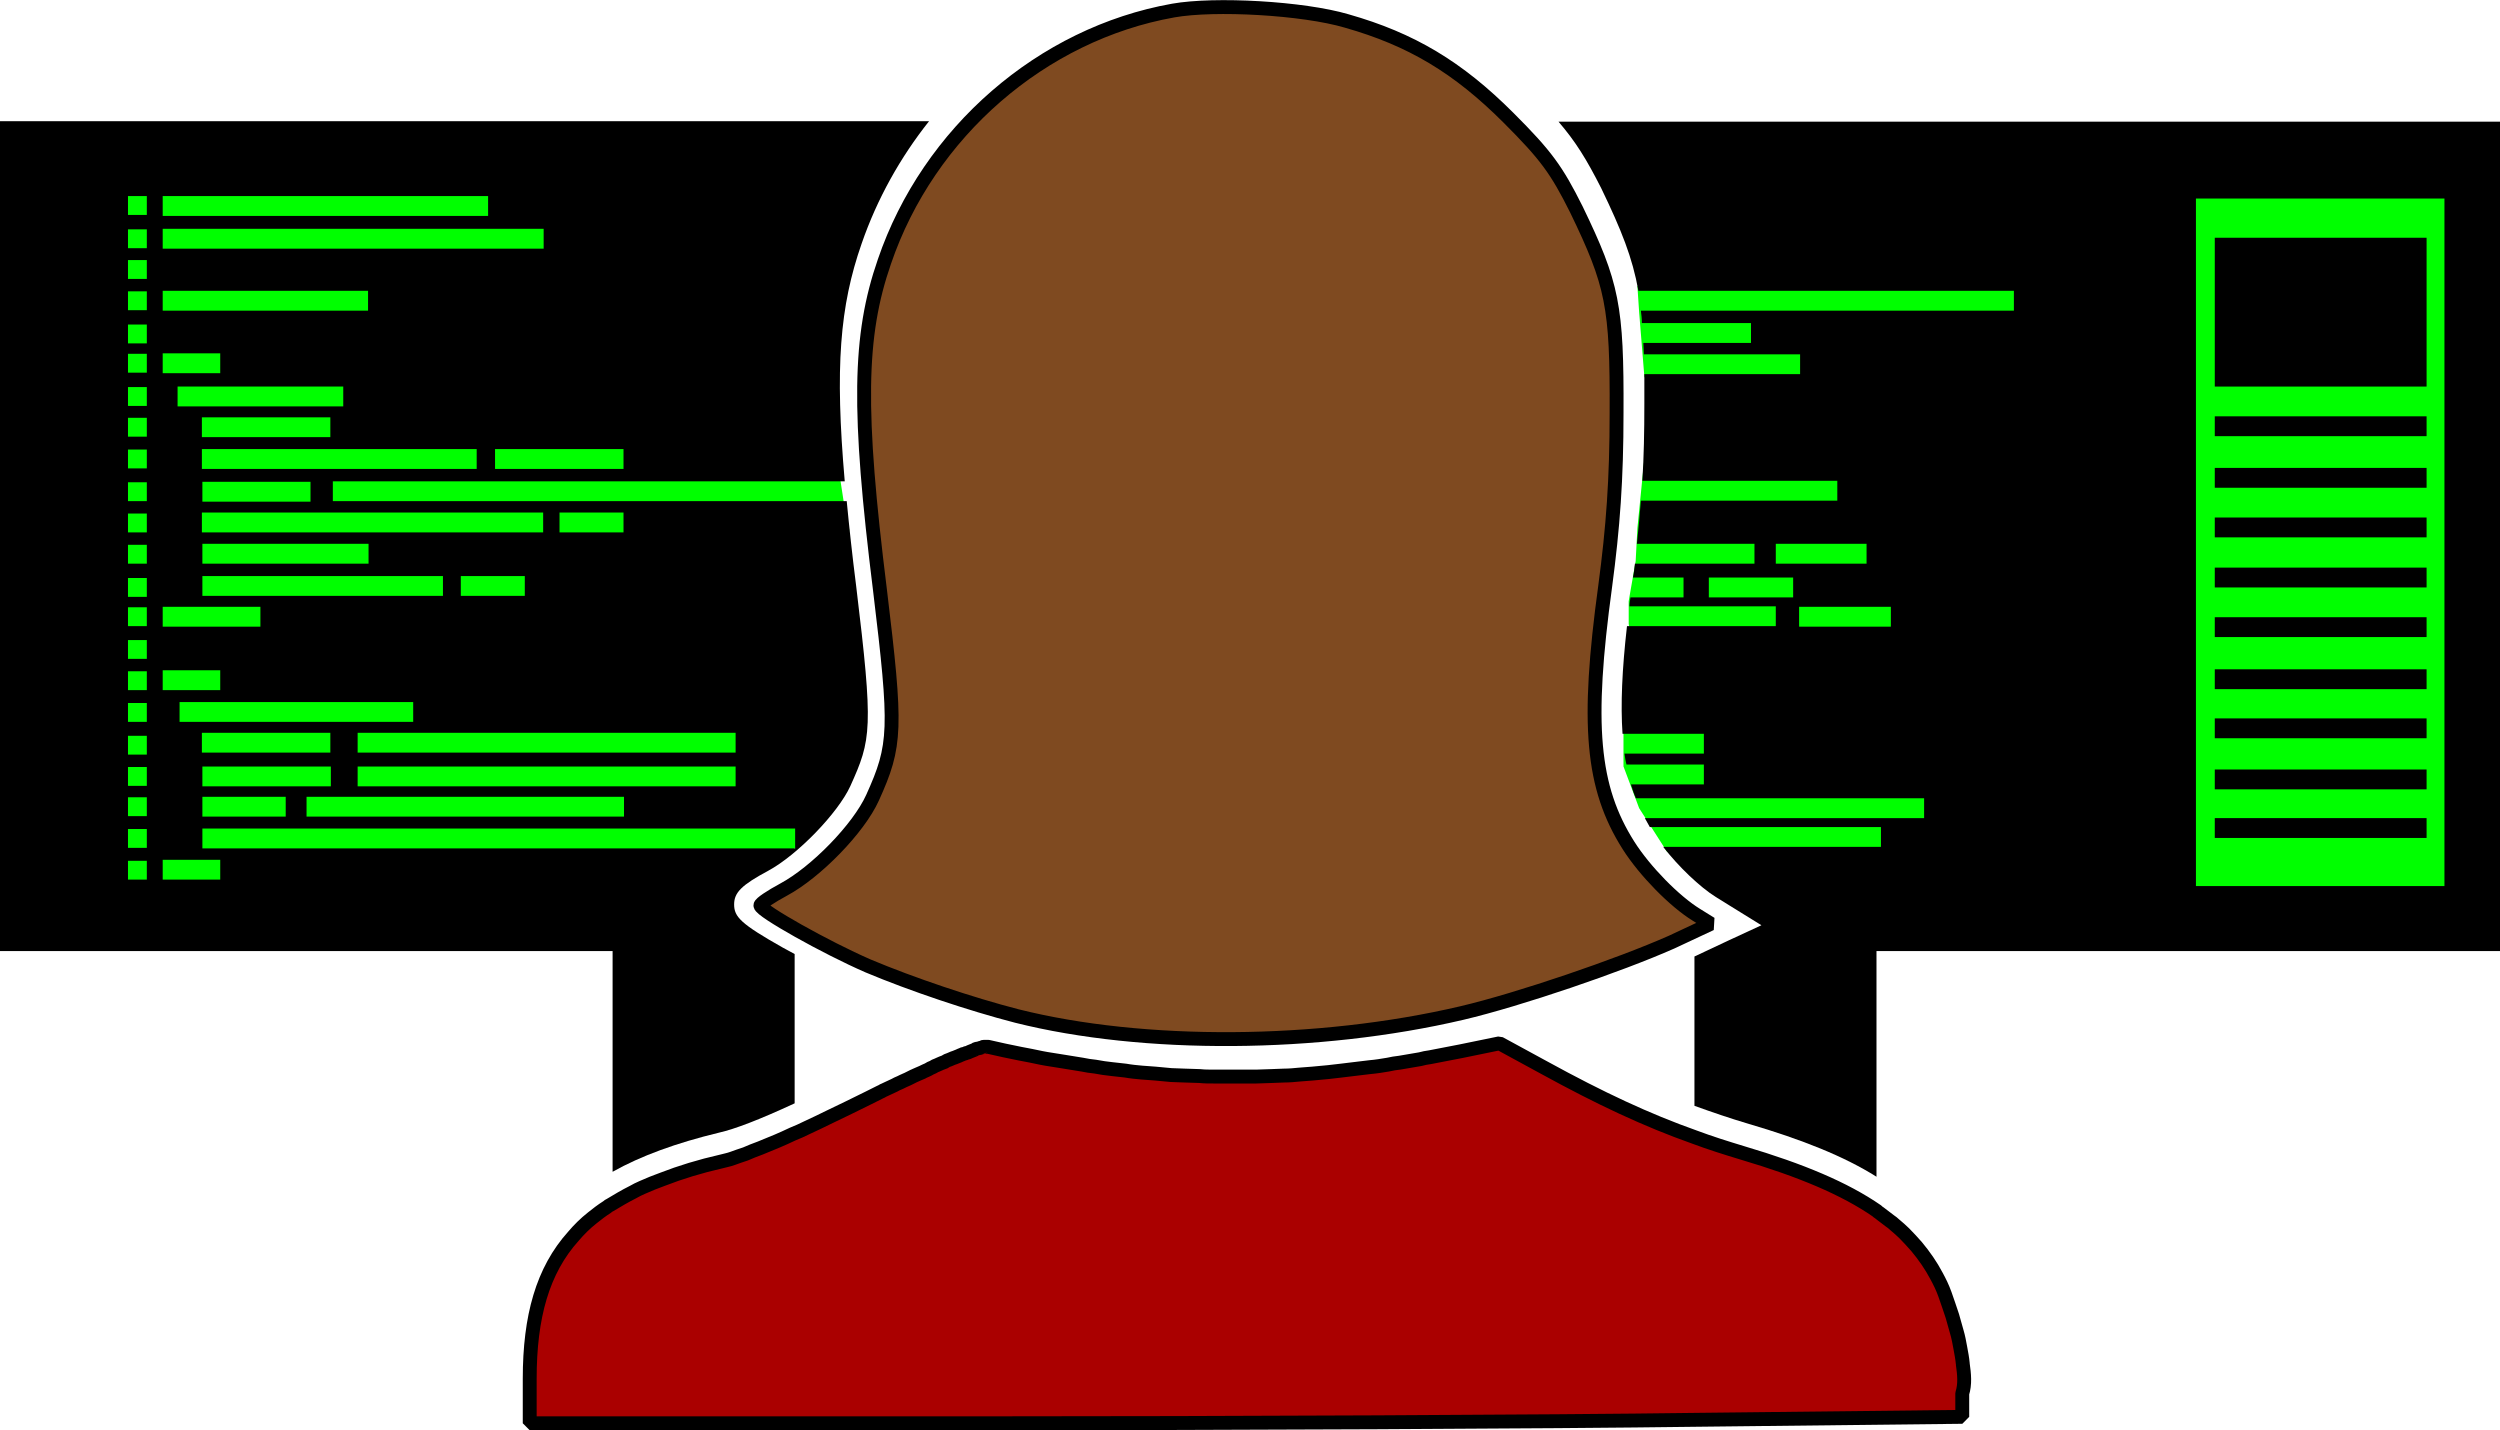 <?xml version="1.0" encoding="UTF-8" standalone="no"?>
<svg
   xmlns:dc="http://purl.org/dc/elements/1.1/"
   xmlns:cc="http://creativecommons.org/ns#"
   xmlns:rdf="http://www.w3.org/1999/02/22-rdf-syntax-ns#"
   xmlns:svg="http://www.w3.org/2000/svg"
   xmlns="http://www.w3.org/2000/svg"
   height="288.331"
   width="504"
   id="svg6325"
   xml:space="preserve"
   enable-background="new 219 -116 538 333"
   viewBox="219 -116 504 288.331"
   y="0px"
   x="0px"
   version="1.1"><defs
     id="defs6329" /><path
     id="path6880"
     d="m 618.2,52.542 -49.458,11.575 -13.68,-8.418 -5.612,-8.769 -3.157,-8.418 v -8.068 l 2.105,-13.68 -1.052,-7.015 v -4.56 l 1.403,-8.068 0.351,-6.665 1.403,-14.031 2.455,-12.277 -2.455,-4.209 -1.052,-12.978 -0.351,-5.261 38.584,-21.397 130.835,-2.105 0.351,149.426 -81.728,-2.105 z"
     style="display:inline;fill:#00ff00;stroke:none;stroke-width:1px;stroke-linecap:butt;stroke-linejoin:miter;stroke-opacity:1" /><path
     style="display:inline;fill:#7f4a20;fill-opacity:1;stroke:#000000;stroke-width:2.8;stroke-linecap:round;stroke-linejoin:bevel;stroke-miterlimit:4;stroke-dasharray:none;stroke-opacity:1"
     id="path6131"
     d="m 455.5,-113.869 c -26.4,4.7 -49.3,24.5 -58.2,50.6 -5.2,15 -5.4,30 -0.9,66.2 3.4,28.1 3.3,31.3 -1.5,41.9 -2.8,6.2 -11.4,15 -17.9,18.5 -2.6,1.4 -4.7,2.8 -4.7,3.2 0,1.1 13.2,8.5 21.7,12.2 8.8,3.7 20.7,7.7 30,10.1 25.5,6.4 60.7,6.2 89.7,-0.6 11.5,-2.7 31.7,-9.6 42.3,-14.3 l 7.9,-3.7 -2.9,-1.8 c -4.4,-2.7 -10.4,-8.8 -13.7,-14 -7.4,-11.7 -8.5,-24.4 -4.7,-52.2 1.6,-12 2.3,-21.6 2.3,-35 0.1,-21.5 -0.8,-25.9 -8.1,-41 -4,-8 -6.1,-10.9 -13.7,-18.5 -10.2,-10.2 -19.6,-15.8 -32.6,-19.5 -8.8,-2.6 -26.6,-3.6 -35,-2.1 z" /><rect
     style="display:inline"
     id="rect6181"
     height="4"
     width="42.7"
     y="-32.069"
     x="665.5" /><rect
     style="display:inline"
     id="rect6183"
     height="4"
     width="42.7"
     y="-21.669"
     x="665.5" /><rect
     style="display:inline"
     id="rect6185"
     height="4"
     width="42.7"
     y="-11.669"
     x="665.5" /><rect
     style="display:inline"
     id="rect6187"
     height="4"
     width="42.7"
     y="-1.569"
     x="665.5" /><rect
     style="display:inline"
     id="rect6189"
     height="4"
     width="42.7"
     y="8.431"
     x="665.5" /><rect
     style="display:inline"
     id="rect6191"
     height="4"
     width="42.7"
     y="18.931"
     x="665.5" /><rect
     style="display:inline"
     id="rect6193"
     height="4"
     width="42.7"
     y="28.831"
     x="665.5" /><rect
     style="display:inline"
     id="rect6195"
     height="4"
     width="42.7"
     y="39.131"
     x="665.5" /><rect
     id="rect6197"
     height="4"
     width="42.7"
     y="48.931"
     x="665.5" /><rect
     style="display:inline"
     id="rect6199"
     height="30"
     width="42.7"
     y="-68.069"
     x="665.5" /><path
     id="path6878"
     d="m 234.839,-78.579 -0.806,145.161 120.161,-1.613 23.032,-8.218 7.366,-6.314 5.612,-59.63 -1.052,-5.261 -0.702,-4.56 -12.978,-54.018 -31.218,-12.978 -100.319,1.403 z"
     style="display:inline;fill:#00ff00;fill-opacity:1;stroke:none;stroke-width:1px;stroke-linecap:butt;stroke-linejoin:miter;stroke-opacity:1" /><path
     style="display:inline"
     id="path6303"
     d="m 723,75.831 v -167.3 H 533.2 c 3.5,4.1 5.6,7.5 8.6,13.4 v 0 0 c 4.1,8.5 6.3,14 7.5,20.7 H 625 v 4 h -75.2 c 0.1,0.8 0.2,1.6 0.2,2.5 h 22 v 4 h -21.7 c 0,0.8 0.1,1.5 0.1,2.3 h 31.5 v 4 h -31.4 c 0,1.8 0,3.8 0,6 0,5.6 -0.1,10.7 -0.4,15.5 h 39.3 v 4 h -39.6 c -0.2,2.8 -0.5,5.7 -0.8,8.7 h 23.7 v 4 h -24.1 c -0.1,0.9 -0.2,1.9 -0.4,2.8 h 10.2 V 4.431 h -10.7 c -0.1,0.6 -0.2,1.2 -0.2,1.8 H 577 v 4 h -30 c -1,8.8 -1.3,15.8 -0.9,21.7 h 16.4 v 4 h -16 c 0.1,0.7 0.2,1.5 0.4,2.2 h 15.6 v 4 h -14.7 c 0.3,1 0.6,1.9 1,2.8 h 58.1 v 4 h -56.3 c 0.3,0.6 0.7,1.2 1,1.8 h 46.6 v 4 h -43.9 c 3.1,4 7.4,8.1 10.6,10.1 l 2.9,1.8 6.3,3.9 -6.7,3.1 -6.8,3.2 V 106.931 c 3.6,1.3 7.1,2.5 10.8,3.6 10.9,3.2 19.4,6.6 25.9,10.7 V 75.731 H 723 Z m -61.3,-151.8 h 50.1 v 138.6 H 661.7 Z M 577,-6.369 h 18.3 v 4 H 577 Z m 3.5,10.8 h -17 V 0.431 h 17 z m 19.7,5.9 H 581.7 V 6.331 h 18.5 z" /><path
     style="display:inline"
     id="path6305"
     d="M 379.2,106.431 V 76.331 c -0.8,-0.4 -1.6,-0.9 -2.4,-1.3 -8.5,-4.8 -9.8,-6.2 -9.8,-8.7 0,-2.4 1.5,-3.9 6.9,-6.8 5.9,-3.2 14,-11.6 16.5,-17 4.3,-9.5 4.7,-11.5 1.2,-40.4 -0.8,-6.3 -1.4,-11.9 -1.9,-17.1 H 286.1 v -4 h 103.2 c -2,-23 -1,-35.3 3.4,-47.9 3.1,-9 7.8,-17.4 13.6,-24.7 H 219 v 167.3 H 342.5 V 120.231 c 5.7,-3.2 12.8,-5.8 21.5,-7.9 3.1,-0.7 8.1,-2.6 15.2,-5.9 z M 254.8,-34.069 v -4 h 33.4 v 4 z m 30.8,2.2 v 4 h -25.9 v -4 z m -25.8,13 h 21.8 v 4 h -21.8 z m 0,12.5 h 33.5 v 4 h -33.5 z m 0,6.5 h 48.5 V 4.131 H 259.8 Z M 255.2,29.531 v -4 h 47.1 v 4 z m 30.4,2.2 v 4 h -25.9 v -4 z m -25.8,12.9 h 16.8 v 4 h -16.8 z m 0,-2.1 v -4 h 25.9 v 4 z m 21,2.1 h 64 v 4 h -64 z m 10.3,-2.1 v -4 h 76.2 v 4 z m 0,-6.8 v -4 h 76.2 v 4 z M 311.9,4.131 V 0.131 h 12.9 V 4.131 Z m 19.9,-16.8 h 12.9 v 4 h -12.9 z m -3.3,0 v 4 h -68.8 v -4 z m -13.4,-8.8 h -55.4 v -4 h 55.4 z m 29.6,0 h -25.9 v -4 h 25.9 z m -92.9,-55 h 65.6 v 4 h -65.6 z m 0,6.6 h 76.8 v 4 h -76.8 z m 0,12.5 h 41.4 v 4 h -41.4 z m 0,12.6 h 11.6 v 4 h -11.6 z m 0,51.1 h 19.7 v 4 h -19.7 z m 0,12.8 h 11.6 v 4 h -11.6 z m -3.2,42.2 h -3.8 v -3.8 h 3.8 z m 0,-6.4 h -3.8 v -3.8 h 3.8 z m 0,-6.4 h -3.8 v -3.8 h 3.8 z m 0,-6.1 h -3.8 v -3.8 h 3.8 z m 0,-6.3 h -3.8 v -3.8 h 3.8 z m 0,-6.6 h -3.8 v -3.8 h 3.8 z m 0,-6.4 h -3.8 v -3.8 h 3.8 z m 0,-6.3 h -3.8 v -3.8 h 3.8 z m 0,-6.6 h -3.8 V 6.431 h 3.8 z m 0,-5.9 h -3.8 V 0.531 h 3.8 z m 0,-6.7 h -3.8 v -3.8 h 3.8 z m 0,-6.3 h -3.8 v -3.8 h 3.8 z m 0,-6.3 h -3.8 v -3.8 h 3.8 z m 0,-6.6 h -3.8 v -3.8 h 3.8 z m 0,-6.4 h -3.8 v -3.8 h 3.8 z m 0,-6.2 h -3.8 v -3.8 h 3.8 z m 0,-6.7 h -3.8 v -3.8 h 3.8 z m 0,-5.9 h -3.8 v -3.8 h 3.8 z m 0,-6.7 h -3.8 v -3.8 h 3.8 z m 0,-6.3 h -3.8 v -3.8 h 3.8 z m 0,-6.2 h -3.8 v -3.8 h 3.8 z m 0,-6.7 h -3.8 v -3.8 h 3.8 z m 14.8,134 h -11.6 v -4 h 11.6 z m -3.6,-6.3 v -4 h 119.5 v 4 z" /><path
     style="display:inline;fill:#aa0000;stroke:#000000;stroke-width:2.8;stroke-linecap:round;stroke-linejoin:bevel;stroke-miterlimit:4;stroke-dasharray:none;stroke-opacity:1"
     id="path6307"
     d="m 614.7,158.931 c -0.1,-1.1 -0.3,-2.1 -0.5,-3.2 -0.2,-1.1 -0.4,-2.2 -0.7,-3.2 -0.3,-1.1 -0.6,-2.1 -0.9,-3.2 -0.5,-1.5 -1,-3 -1.5,-4.4 -0.5,-1.4 -1.1,-2.6 -1.7,-3.7 -1.1,-2.1 -2.5,-4.1 -4,-5.9 -0.8,-0.9 -1.6,-1.8 -2.5,-2.7 -0.6,-0.6 -1.2,-1.1 -1.9,-1.7 -0.3,-0.3 -0.7,-0.6 -1,-0.8 -0.7,-0.5 -1.4,-1.1 -2.1,-1.6 -0.2,-0.1 -0.4,-0.3 -0.5,-0.4 -6.5,-4.5 -15.3,-8.2 -27.1,-11.7 -3.3,-1 -6.5,-2 -9.7,-3.2 -9.6,-3.4 -19,-7.8 -30.3,-14 l -9,-4.9 -7.8,1.6 c -2.1,0.4 -4.2,0.8 -6.2,1.2 -0.7,0.1 -1.3,0.2 -2,0.4 -1.4,0.2 -2.7,0.5 -4.1,0.7 -0.8,0.1 -1.6,0.2 -2.4,0.4 -1.2,0.2 -2.4,0.4 -3.6,0.5 -0.8,0.1 -1.7,0.2 -2.5,0.3 -1.1,0.1 -2.2,0.3 -3.3,0.4 -0.9,0.1 -1.7,0.2 -2.6,0.3 -1.1,0.1 -2.1,0.2 -3.2,0.3 -0.9,0.1 -1.7,0.1 -2.6,0.2 -1,0.1 -2.1,0.2 -3.1,0.2 -0.9,0 -1.7,0.1 -2.6,0.1 -1,0 -2,0.1 -3,0.1 -0.9,0 -1.7,0 -2.6,0 -0.7,0 -1.5,0 -2.2,0 -0.3,0 -0.5,0 -0.8,0 -1,0 -2.1,0 -3.1,0 -0.9,0 -1.8,0 -2.7,-0.1 -1,0 -2.1,-0.1 -3.1,-0.1 -0.9,0 -1.8,-0.1 -2.7,-0.1 -1.1,-0.1 -2.1,-0.2 -3.2,-0.3 -0.9,-0.1 -1.8,-0.1 -2.7,-0.2 -1.1,-0.1 -2.2,-0.2 -3.3,-0.4 -0.9,-0.1 -1.8,-0.2 -2.7,-0.3 -1.1,-0.1 -2.3,-0.3 -3.4,-0.5 -0.9,-0.1 -1.7,-0.2 -2.6,-0.4 -1.2,-0.2 -2.4,-0.4 -3.7,-0.6 -0.8,-0.1 -1.7,-0.3 -2.5,-0.4 -1.4,-0.2 -2.8,-0.5 -4.2,-0.8 -0.7,-0.1 -1.4,-0.3 -2.1,-0.4 -2.1,-0.4 -4.3,-0.9 -6.5,-1.4 -0.1,0 -0.2,0 -0.3,0 -0.1,0 -0.1,0 -0.2,0 -0.1,0 -0.2,0 -0.3,0 -0.1,0 -0.2,0 -0.3,0.1 -0.1,0 -0.2,0.1 -0.4,0.1 -0.1,0 -0.2,0.1 -0.4,0.1 -0.1,0 -0.3,0.1 -0.4,0.1 -0.1,0 -0.3,0.1 -0.4,0.2 -0.2,0.1 -0.3,0.1 -0.5,0.2 -0.2,0.1 -0.3,0.1 -0.5,0.2 -0.2,0.1 -0.4,0.2 -0.6,0.2 -0.2,0.1 -0.4,0.2 -0.6,0.2 -0.2,0.1 -0.4,0.2 -0.7,0.3 -0.2,0.1 -0.4,0.2 -0.7,0.3 -0.2,0.1 -0.5,0.2 -0.8,0.3 -0.2,0.1 -0.5,0.2 -0.7,0.3 -0.3,0.1 -0.6,0.2 -0.8,0.4 -0.3,0.1 -0.5,0.2 -0.8,0.3 -0.3,0.1 -0.6,0.3 -0.9,0.4 -0.3,0.1 -0.5,0.2 -0.8,0.4 -0.3,0.1 -0.7,0.3 -1,0.5 -0.3,0.1 -0.6,0.3 -0.9,0.4 -0.3,0.2 -0.7,0.3 -1.1,0.5 -0.3,0.1 -0.6,0.3 -0.9,0.4 -0.4,0.2 -0.8,0.4 -1.2,0.6 -0.3,0.1 -0.6,0.3 -0.9,0.4 -0.4,0.2 -0.8,0.4 -1.3,0.6 -0.3,0.2 -0.6,0.3 -1,0.5 -0.5,0.2 -1,0.5 -1.5,0.7 -0.3,0.1 -0.5,0.3 -0.8,0.4 -0.8,0.4 -1.6,0.8 -2.4,1.2 -2.8,1.4 -5.3,2.6 -7.8,3.8 -1.6,0.8 -3.1,1.5 -4.6,2.2 -1,0.5 -1.9,0.9 -2.9,1.3 -1.1,0.5 -2.1,1 -3.1,1.4 -1.2,0.5 -2.4,1 -3.4,1.4 -1.1,0.4 -2.1,0.8 -3,1.2 -0.9,0.3 -1.8,0.6 -2.6,0.9 -0.8,0.3 -1.5,0.4 -2.2,0.6 -4.4,1 -8.3,2.2 -11.9,3.6 -0.7,0.3 -1.4,0.5 -2.1,0.8 -1.4,0.6 -2.7,1.1 -3.9,1.8 -1.6,0.8 -3.1,1.7 -4.6,2.6 -0.2,0.1 -0.4,0.2 -0.6,0.4 -1.1,0.7 -2,1.4 -3,2.2 -1.4,1.1 -2.7,2.4 -3.8,3.7 -6.2,6.9 -8.8,16.2 -8.8,28.7 v 9 h 90.8 c 50,0 115,-0.3 144.4,-0.7 l 53.6,-0.6 v -4.7 c 0.6,-1.9 0.4,-3.9 0.1,-6 z" /></svg>
